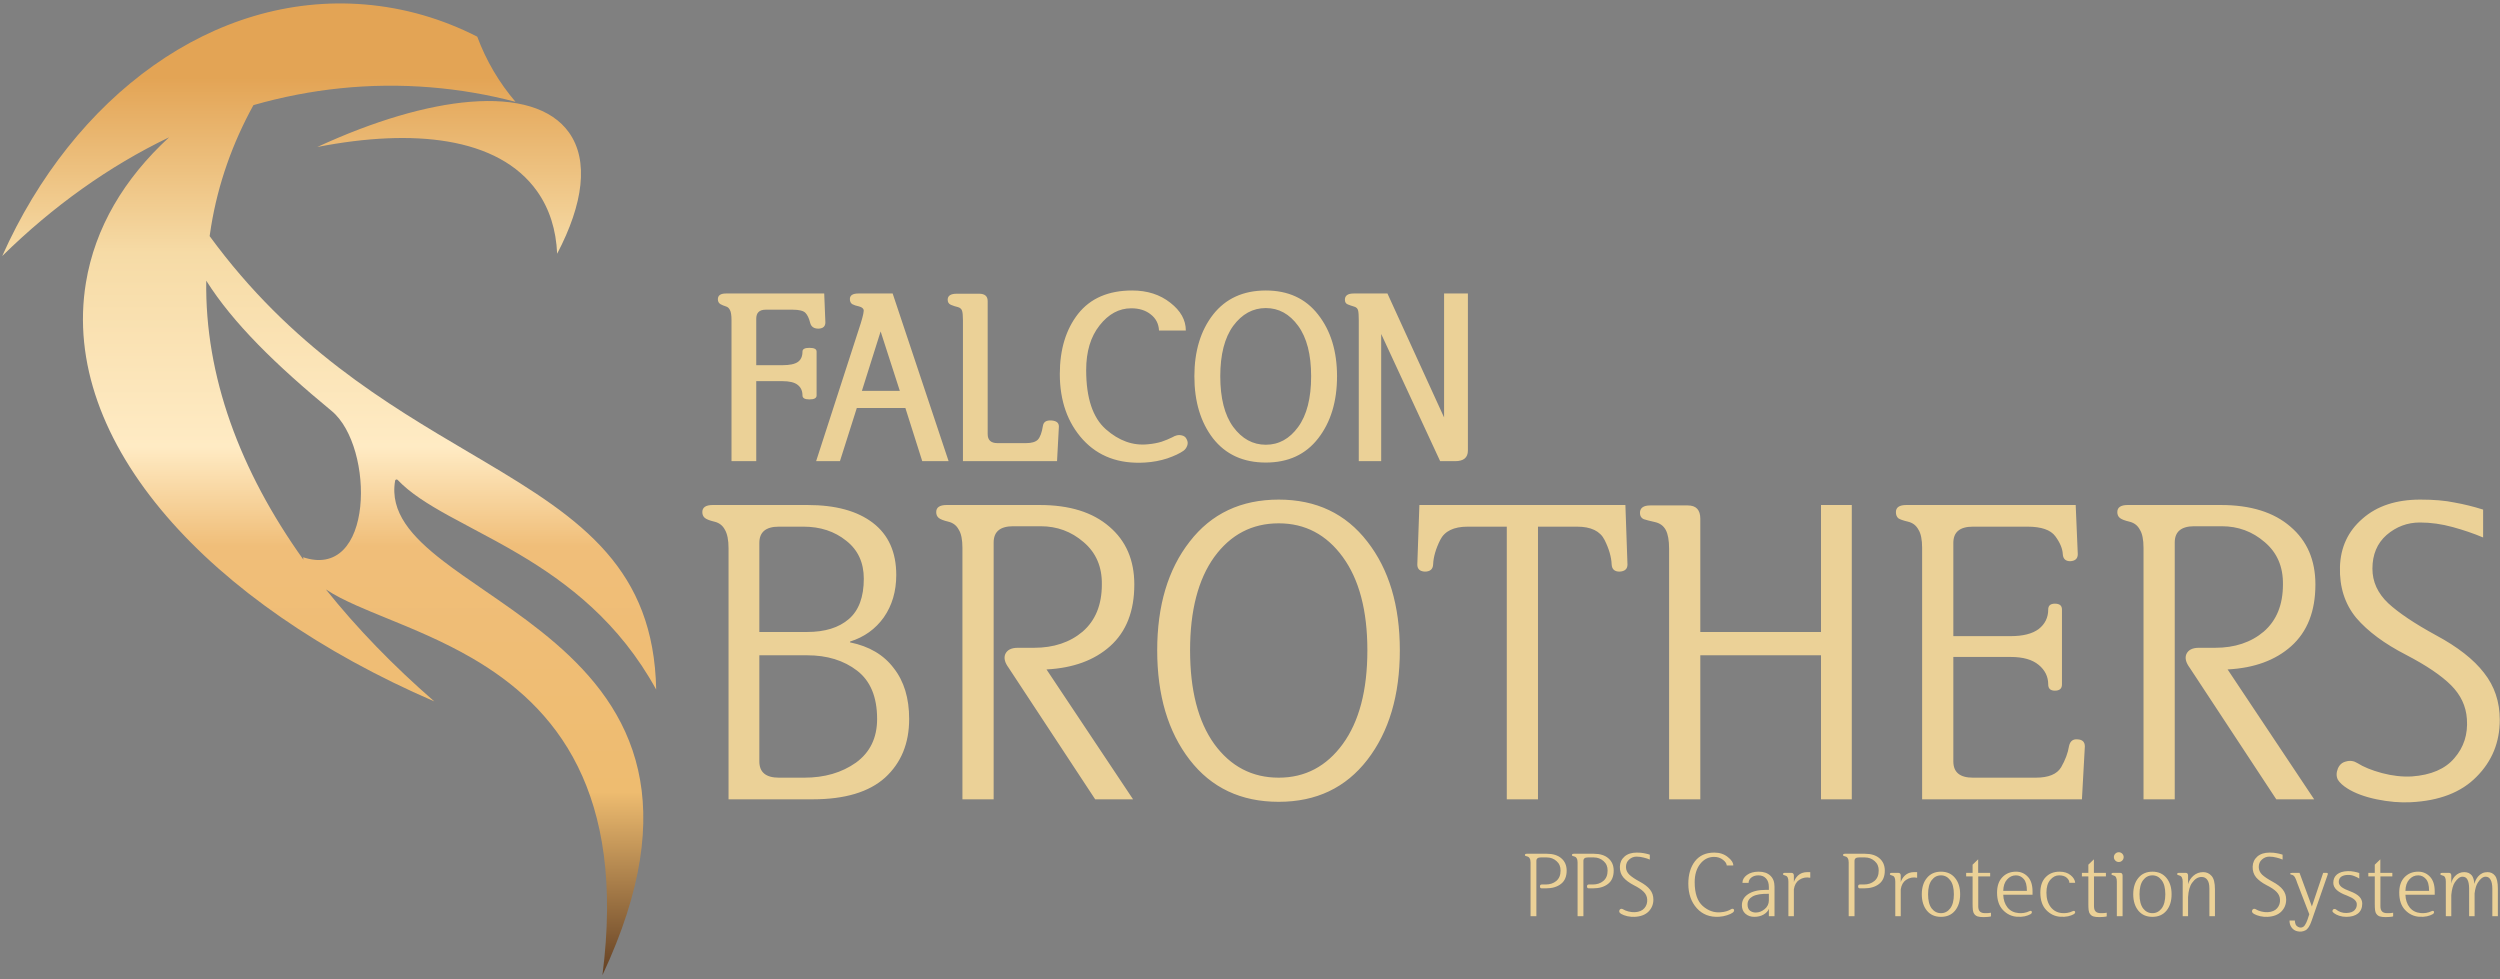 <svg width="595" height="233" viewBox="0 0 595 233" fill="none" xmlns="http://www.w3.org/2000/svg">
<rect x="0" y="0" width="595" height="233" fill="#808080" stroke="none"/>
<path d="M363.46 203.833C363.233 203.776 363.084 203.727 363.012 203.684C362.956 203.627 362.927 203.556 362.927 203.471C362.927 203.286 363.098 203.193 363.439 203.193H368.13C369.623 203.193 370.781 203.556 371.606 204.281C372.444 205.006 372.864 205.98 372.864 207.203C372.864 208.625 372.409 209.684 371.499 210.381C370.604 211.078 369.424 211.426 367.96 211.426H366.936C366.652 211.426 366.51 211.277 366.51 210.978C366.51 210.666 366.652 210.509 366.936 210.509H367.896C368.891 210.509 369.722 210.232 370.391 209.677C371.073 209.109 371.414 208.284 371.414 207.203C371.428 206.264 371.108 205.511 370.455 204.942C369.8 204.359 369.033 204.068 368.151 204.068H366.702C366.005 204.068 365.657 204.345 365.657 204.9V218.06H364.271V205.263C364.271 204.836 364.2 204.509 364.058 204.281C363.93 204.04 363.731 203.89 363.46 203.833ZM374.655 203.833C374.428 203.776 374.279 203.727 374.207 203.684C374.15 203.627 374.122 203.556 374.122 203.471C374.122 203.286 374.293 203.193 374.634 203.193H379.325C380.818 203.193 381.976 203.556 382.8 204.281C383.639 205.006 384.058 205.98 384.058 207.203C384.058 208.625 383.603 209.684 382.694 210.381C381.798 211.078 380.618 211.426 379.154 211.426H378.131C377.847 211.426 377.704 211.277 377.704 210.978C377.704 210.666 377.847 210.509 378.131 210.509H379.091C380.085 210.509 380.917 210.232 381.585 209.677C382.267 209.109 382.609 208.284 382.609 207.203C382.623 206.264 382.303 205.511 381.649 204.942C380.995 204.359 380.227 204.068 379.346 204.068H377.896C377.199 204.068 376.851 204.345 376.851 204.9V218.06H375.465V205.263C375.465 204.836 375.394 204.509 375.252 204.281C375.124 204.04 374.925 203.89 374.655 203.833ZM392.034 214.049C391.991 213.367 391.713 212.77 391.202 212.258C390.69 211.732 389.908 211.206 388.856 210.68C387.762 210.111 386.923 209.485 386.34 208.803C385.771 208.106 385.502 207.26 385.53 206.264C385.559 205.284 385.928 204.481 386.638 203.855C387.364 203.229 388.33 202.916 389.539 202.916C390.221 202.916 390.797 202.966 391.266 203.065C391.749 203.15 392.211 203.265 392.651 203.407V204.58C392.282 204.409 391.806 204.253 391.223 204.111C390.655 203.954 390.078 203.876 389.496 203.876C388.842 203.876 388.259 204.104 387.748 204.559C387.236 204.999 386.98 205.597 386.98 206.35C386.98 207.046 387.25 207.658 387.79 208.184C388.344 208.696 389.176 209.251 390.285 209.848C391.393 210.445 392.204 211.078 392.716 211.746C393.242 212.414 393.504 213.196 393.504 214.092C393.504 215.215 393.121 216.168 392.354 216.95C391.586 217.718 390.484 218.138 389.048 218.209C388.508 218.237 387.932 218.187 387.321 218.06C386.724 217.917 386.24 217.74 385.871 217.526C385.658 217.398 385.509 217.263 385.423 217.121C385.352 216.979 385.352 216.815 385.423 216.63C385.495 216.46 385.608 216.353 385.764 216.31C385.935 216.268 386.098 216.296 386.255 216.395C386.582 216.609 387.015 216.786 387.555 216.929C388.096 217.071 388.615 217.128 389.112 217.099C390.121 217.043 390.875 216.722 391.372 216.14C391.87 215.557 392.09 214.86 392.034 214.049ZM412.418 217.185C412.12 217.412 411.665 217.626 411.053 217.825C410.457 218.024 409.824 218.145 409.156 218.187C406.967 218.329 405.197 217.654 403.846 216.161C402.496 214.668 401.821 212.72 401.821 210.317C401.821 208.127 402.347 206.35 403.398 204.985C404.465 203.606 406 202.916 408.004 202.916C409.27 202.916 410.335 203.265 411.203 203.961C412.084 204.644 412.525 205.319 412.525 205.988H410.968C410.94 205.518 410.634 205.063 410.052 204.622C409.468 204.168 408.772 203.94 407.962 203.94C406.626 203.94 405.516 204.502 404.635 205.625C403.768 206.734 403.334 208.177 403.334 209.955C403.334 212.599 403.975 214.49 405.254 215.628C406.548 216.765 407.976 217.263 409.54 217.121C410.066 217.078 410.535 216.993 410.947 216.865C411.374 216.722 411.736 216.559 412.034 216.374C412.163 216.289 412.29 216.261 412.418 216.289C412.546 216.317 412.632 216.381 412.674 216.481C412.731 216.595 412.731 216.722 412.674 216.865C412.617 216.993 412.532 217.099 412.418 217.185ZM420.99 216.289C420.805 216.815 420.393 217.27 419.753 217.654C419.114 218.024 418.367 218.209 417.514 218.209C416.676 218.209 415.972 217.96 415.403 217.462C414.849 216.965 414.572 216.296 414.572 215.457C414.572 214.334 415.076 213.445 416.086 212.791C417.095 212.123 418.488 211.789 420.265 211.789H420.99V211.128C420.99 210.217 420.763 209.528 420.308 209.059C419.867 208.575 419.263 208.334 418.495 208.334C417.827 208.334 417.273 208.504 416.832 208.845C416.391 209.187 416.171 209.613 416.171 210.125H414.7C414.7 209.4 415.055 208.775 415.766 208.248C416.477 207.722 417.408 207.459 418.559 207.459C419.753 207.459 420.677 207.772 421.331 208.398C421.999 209.009 422.333 209.884 422.333 211.021V218.06H420.99V216.289ZM420.99 212.727C419.241 212.685 417.955 212.89 417.13 213.346C416.32 213.801 415.915 214.433 415.915 215.244C415.915 215.926 416.107 216.424 416.491 216.737C416.889 217.035 417.344 217.185 417.856 217.185C418.624 217.185 419.334 216.915 419.988 216.374C420.656 215.82 420.99 215.116 420.99 214.263V212.727ZM425.638 209.826C425.638 209.4 425.582 209.073 425.468 208.845C425.354 208.603 425.177 208.454 424.935 208.398C424.693 208.327 424.537 208.269 424.465 208.227C424.395 208.17 424.359 208.099 424.359 208.014C424.359 207.828 424.522 207.736 424.849 207.736H426.321C426.733 207.736 426.939 207.957 426.939 208.398V209.955C427.124 209.357 427.451 208.831 427.92 208.376C428.489 207.836 429.228 207.566 430.138 207.566H430.841V208.909C429.889 208.711 429.008 208.881 428.197 209.421C427.515 209.891 427.095 210.637 426.939 211.661V218.06H425.638V209.826ZM439.179 203.833C438.951 203.776 438.802 203.727 438.731 203.684C438.674 203.627 438.645 203.556 438.645 203.471C438.645 203.286 438.816 203.193 439.157 203.193H443.848C445.341 203.193 446.5 203.556 447.324 204.281C448.162 205.006 448.582 205.98 448.582 207.203C448.582 208.625 448.127 209.684 447.217 210.381C446.322 211.078 445.142 211.426 443.678 211.426H442.654C442.37 211.426 442.228 211.277 442.228 210.978C442.228 210.666 442.37 210.509 442.654 210.509H443.614C444.609 210.509 445.44 210.232 446.109 209.677C446.791 209.109 447.132 208.284 447.132 207.203C447.146 206.264 446.826 205.511 446.173 204.942C445.518 204.359 444.751 204.068 443.87 204.068H442.42C441.723 204.068 441.375 204.345 441.375 204.9V218.06H439.989V205.263C439.989 204.836 439.918 204.509 439.776 204.281C439.648 204.04 439.449 203.89 439.179 203.833ZM451.077 209.826C451.077 209.4 451.02 209.073 450.907 208.845C450.793 208.603 450.615 208.454 450.373 208.398C450.132 208.327 449.976 208.269 449.904 208.227C449.833 208.17 449.797 208.099 449.797 208.014C449.797 207.828 449.961 207.736 450.288 207.736H451.759C452.172 207.736 452.377 207.957 452.377 208.398V209.955C452.563 209.357 452.889 208.831 453.358 208.376C453.927 207.836 454.666 207.566 455.576 207.566H456.279V208.909C455.327 208.711 454.446 208.881 453.635 209.421C452.953 209.891 452.534 210.637 452.377 211.661V218.06H451.077V209.826ZM457.389 212.834C457.389 211.227 457.794 209.933 458.604 208.952C459.414 207.957 460.53 207.459 461.952 207.459C463.373 207.459 464.489 207.957 465.299 208.952C466.109 209.933 466.515 211.227 466.515 212.834C466.515 214.44 466.109 215.742 465.299 216.737C464.489 217.718 463.373 218.209 461.952 218.209C460.53 218.209 459.414 217.718 458.604 216.737C457.794 215.742 457.389 214.44 457.389 212.834ZM458.881 212.834C458.881 214.313 459.165 215.436 459.734 216.204C460.317 216.957 461.056 217.334 461.952 217.334C462.833 217.334 463.565 216.957 464.148 216.204C464.731 215.436 465.022 214.313 465.022 212.834C465.022 211.355 464.731 210.239 464.148 209.485C463.565 208.718 462.833 208.334 461.952 208.334C461.056 208.334 460.317 208.718 459.734 209.485C459.165 210.239 458.881 211.355 458.881 212.834ZM470.801 204.516V207.736H473.658V208.589H470.822V215.713C470.822 216.268 470.957 216.68 471.227 216.95C471.498 217.206 471.91 217.334 472.464 217.334C472.748 217.334 473.011 217.327 473.253 217.313C473.494 217.299 473.694 217.27 473.85 217.228V218.102C473.68 218.159 473.395 218.201 472.997 218.23C472.599 218.258 472.3 218.272 472.101 218.272C471.49 218.272 471.007 218.216 470.652 218.102C470.31 217.974 470.054 217.782 469.884 217.526C469.699 217.285 469.585 216.972 469.542 216.588C469.5 216.19 469.479 215.728 469.479 215.201V208.589H467.943V207.736H469.479V205.795L470.801 204.516ZM476.771 212.94C476.814 214.178 477.155 215.194 477.794 215.99C478.435 216.772 479.309 217.213 480.417 217.313C480.829 217.356 481.256 217.341 481.696 217.27C482.151 217.199 482.599 217.057 483.04 216.844C483.182 216.772 483.303 216.758 483.402 216.801C483.502 216.844 483.559 216.908 483.573 216.993C483.602 217.092 483.588 217.199 483.531 217.313C483.474 217.412 483.388 217.497 483.275 217.568C482.905 217.782 482.443 217.952 481.889 218.081C481.349 218.194 480.737 218.23 480.055 218.187C478.761 218.102 477.645 217.568 476.707 216.588C475.769 215.606 475.3 214.227 475.3 212.45C475.3 210.871 475.719 209.649 476.558 208.782C477.396 207.9 478.484 207.459 479.82 207.459C480.929 207.459 481.86 207.857 482.614 208.653C483.367 209.45 483.744 210.623 483.744 212.173V212.94H476.771ZM476.771 212.023H482.4C482.4 210.687 482.144 209.741 481.633 209.187C481.135 208.618 480.524 208.334 479.799 208.334C478.974 208.334 478.271 208.66 477.688 209.315C477.105 209.955 476.8 210.857 476.771 212.023ZM493.574 217.568C493.204 217.782 492.742 217.952 492.188 218.081C491.648 218.194 491.036 218.23 490.354 218.187C489.06 218.102 487.944 217.568 487.006 216.588C486.068 215.606 485.599 214.227 485.599 212.45C485.599 210.871 486.018 209.649 486.857 208.782C487.695 207.9 488.797 207.459 490.162 207.459C491.257 207.459 492.138 207.736 492.806 208.291C493.474 208.831 493.837 209.435 493.894 210.104H492.508C492.508 209.663 492.294 209.258 491.868 208.888C491.441 208.518 490.838 208.334 490.056 208.334C489.274 208.334 488.577 208.689 487.966 209.4C487.355 210.097 487.049 211.114 487.049 212.45C487.049 213.844 487.383 214.981 488.051 215.862C488.719 216.73 489.608 217.213 490.716 217.313C491.128 217.356 491.555 217.341 491.995 217.27C492.45 217.199 492.898 217.057 493.339 216.844C493.481 216.772 493.595 216.758 493.68 216.801C493.78 216.844 493.844 216.908 493.872 216.993C493.915 217.092 493.901 217.199 493.83 217.313C493.773 217.412 493.687 217.497 493.574 217.568ZM498.35 204.516V207.736H501.208V208.589H498.371V215.713C498.371 216.268 498.506 216.68 498.776 216.95C499.047 217.206 499.459 217.334 500.013 217.334C500.298 217.334 500.56 217.327 500.802 217.313C501.044 217.299 501.243 217.27 501.399 217.228V218.102C501.229 218.159 500.944 218.201 500.546 218.23C500.148 218.258 499.85 218.272 499.651 218.272C499.04 218.272 498.556 218.216 498.201 218.102C497.86 217.974 497.604 217.782 497.433 217.526C497.249 217.285 497.134 216.972 497.092 216.588C497.049 216.19 497.028 215.728 497.028 215.201V208.589H495.493V207.736H497.028V205.795L498.35 204.516ZM505.173 218.06H503.809V209.826C503.809 209.4 503.752 209.073 503.638 208.845C503.524 208.603 503.347 208.454 503.105 208.398C502.864 208.327 502.707 208.269 502.636 208.227C502.565 208.184 502.529 208.113 502.529 208.014C502.529 207.828 502.693 207.736 503.02 207.736H504.577C504.974 207.736 505.173 207.957 505.173 208.398V218.06ZM505.429 203.982C505.429 204.309 505.315 204.587 505.088 204.814C504.86 205.042 504.591 205.155 504.278 205.155C503.951 205.155 503.674 205.042 503.446 204.814C503.219 204.587 503.105 204.309 503.105 203.982C503.105 203.67 503.219 203.4 503.446 203.172C503.674 202.945 503.951 202.831 504.278 202.831C504.591 202.831 504.86 202.945 505.088 203.172C505.315 203.4 505.429 203.67 505.429 203.982ZM507.711 212.834C507.711 211.227 508.116 209.933 508.927 208.952C509.737 207.957 510.852 207.459 512.274 207.459C513.696 207.459 514.811 207.957 515.621 208.952C516.432 209.933 516.837 211.227 516.837 212.834C516.837 214.44 516.432 215.742 515.621 216.737C514.811 217.718 513.696 218.209 512.274 218.209C510.852 218.209 509.737 217.718 508.927 216.737C508.116 215.742 507.711 214.44 507.711 212.834ZM509.203 212.834C509.203 214.313 509.488 215.436 510.056 216.204C510.639 216.957 511.378 217.334 512.274 217.334C513.156 217.334 513.887 216.957 514.471 216.204C515.053 215.436 515.345 214.313 515.345 212.834C515.345 211.355 515.053 210.239 514.471 209.485C513.887 208.718 513.156 208.334 512.274 208.334C511.378 208.334 510.639 208.718 510.056 209.485C509.488 210.239 509.203 211.355 509.203 212.834ZM520.76 218.06H519.481V209.826C519.481 209.4 519.417 209.073 519.289 208.845C519.176 208.603 518.983 208.447 518.713 208.376C518.514 208.32 518.373 208.269 518.287 208.227C518.201 208.184 518.159 208.113 518.159 208.014C518.159 207.828 518.33 207.736 518.671 207.736H520.185C520.569 207.736 520.76 207.957 520.76 208.398V210.445C520.96 209.677 521.379 209.009 522.018 208.44C522.687 207.857 523.469 207.566 524.364 207.566C525.16 207.566 525.821 207.864 526.347 208.462C526.887 209.059 527.157 210.118 527.157 211.639V218.06H525.835V211.469C525.835 210.516 525.665 209.819 525.324 209.378C524.997 208.938 524.549 208.718 523.981 208.718C523.128 208.718 522.374 209.18 521.72 210.104C521.165 210.857 520.846 211.995 520.76 213.516V218.06ZM542.638 214.049C542.595 213.367 542.318 212.77 541.806 212.258C541.295 211.732 540.513 211.206 539.461 210.68C538.366 210.111 537.527 209.485 536.945 208.803C536.376 208.106 536.106 207.26 536.134 206.264C536.163 205.284 536.533 204.481 537.243 203.855C537.968 203.229 538.935 202.916 540.143 202.916C540.826 202.916 541.401 202.966 541.87 203.065C542.354 203.15 542.816 203.265 543.257 203.407V204.58C542.887 204.409 542.411 204.253 541.827 204.111C541.259 203.954 540.684 203.876 540.1 203.876C539.447 203.876 538.863 204.104 538.352 204.559C537.84 204.999 537.584 205.597 537.584 206.35C537.584 207.046 537.854 207.658 538.394 208.184C538.949 208.696 539.781 209.251 540.889 209.848C541.999 210.445 542.809 211.078 543.321 211.746C543.846 212.414 544.109 213.196 544.109 214.092C544.109 215.215 543.726 216.168 542.958 216.95C542.19 217.718 541.089 218.138 539.653 218.209C539.113 218.237 538.537 218.187 537.925 218.06C537.329 217.917 536.846 217.74 536.476 217.526C536.262 217.398 536.113 217.263 536.028 217.121C535.957 216.979 535.957 216.815 536.028 216.63C536.099 216.46 536.212 216.353 536.369 216.31C536.54 216.268 536.703 216.296 536.86 216.395C537.186 216.609 537.62 216.786 538.16 216.929C538.7 217.071 539.219 217.128 539.716 217.099C540.726 217.043 541.479 216.722 541.977 216.14C542.475 215.557 542.695 214.86 542.638 214.049ZM546.86 221.664C546.263 221.55 545.787 221.259 545.432 220.79C545.076 220.32 544.898 219.751 544.898 219.083H546.177C546.177 219.268 546.206 219.474 546.263 219.702C546.32 219.929 546.391 220.1 546.476 220.213C546.59 220.37 546.761 220.505 546.988 220.618C547.216 220.747 547.464 220.79 547.734 220.747C548.09 220.69 548.367 220.498 548.566 220.171C548.779 219.858 548.985 219.431 549.184 218.891L549.61 217.59L546.732 210.125C546.59 209.656 546.426 209.244 546.242 208.888C546.057 208.532 545.829 208.312 545.559 208.227C545.389 208.184 545.26 208.149 545.175 208.12C545.104 208.092 545.069 208.035 545.069 207.95C545.069 207.807 545.239 207.736 545.581 207.736H547.286L550.229 215.735L552.916 207.736H553.705C553.861 207.736 553.96 207.779 554.003 207.864C554.046 207.936 554.039 208.042 553.982 208.184L550.165 219.147C549.739 220.399 549.241 221.159 548.672 221.429C548.118 221.713 547.514 221.791 546.86 221.664ZM558.545 213.132C557.536 212.777 556.747 212.35 556.178 211.853C555.609 211.341 555.326 210.758 555.326 210.104C555.326 209.265 555.616 208.603 556.2 208.12C556.796 207.623 557.664 207.359 558.801 207.331C559.298 207.317 559.782 207.359 560.251 207.459C560.734 207.545 561.153 207.651 561.509 207.779V209.102C561.253 208.916 560.869 208.725 560.357 208.525C559.86 208.312 559.341 208.212 558.801 208.227C558.147 208.241 557.621 208.384 557.223 208.653C556.839 208.923 556.64 209.322 556.626 209.848C556.612 210.332 556.839 210.758 557.308 211.128C557.791 211.483 558.453 211.81 559.291 212.108C560.329 212.492 561.075 212.926 561.53 213.41C561.985 213.893 562.213 214.44 562.213 215.052C562.213 216.062 561.879 216.844 561.21 217.398C560.542 217.938 559.611 218.209 558.417 218.209C557.834 218.209 557.272 218.123 556.733 217.952C556.207 217.768 555.809 217.568 555.538 217.356C555.311 217.185 555.176 217.05 555.133 216.95C555.105 216.836 555.126 216.708 555.197 216.566C555.283 216.424 555.396 216.346 555.538 216.331C555.695 216.303 555.844 216.346 555.986 216.46C556.271 216.701 556.633 216.908 557.074 217.078C557.529 217.235 557.984 217.306 558.438 217.292C559.362 217.263 560.016 217.035 560.4 216.609C560.798 216.183 560.969 215.67 560.912 215.073C560.883 214.746 560.698 214.426 560.357 214.113C560.016 213.801 559.412 213.474 558.545 213.132ZM566.52 204.516V207.736H569.377V208.589H566.541V215.713C566.541 216.268 566.676 216.68 566.947 216.95C567.216 217.206 567.628 217.334 568.183 217.334C568.467 217.334 568.73 217.327 568.972 217.313C569.214 217.299 569.412 217.27 569.569 217.228V218.102C569.398 218.159 569.114 218.201 568.716 218.23C568.318 218.258 568.019 218.272 567.821 218.272C567.209 218.272 566.726 218.216 566.37 218.102C566.029 217.974 565.774 217.782 565.603 217.526C565.418 217.285 565.304 216.972 565.262 216.588C565.219 216.19 565.198 215.728 565.198 215.201V208.589H563.662V207.736H565.198V205.795L566.52 204.516ZM572.49 212.94C572.533 214.178 572.874 215.194 573.514 215.99C574.153 216.772 575.027 217.213 576.136 217.313C576.549 217.356 576.975 217.341 577.416 217.27C577.871 217.199 578.318 217.057 578.759 216.844C578.901 216.772 579.022 216.758 579.122 216.801C579.221 216.844 579.278 216.908 579.292 216.993C579.321 217.092 579.306 217.199 579.249 217.313C579.193 217.412 579.107 217.497 578.994 217.568C578.624 217.782 578.162 217.952 577.608 218.081C577.067 218.194 576.457 218.23 575.774 218.187C574.48 218.102 573.365 217.568 572.426 216.588C571.488 215.606 571.019 214.227 571.019 212.45C571.019 210.871 571.438 209.649 572.277 208.782C573.116 207.9 574.203 207.459 575.54 207.459C576.648 207.459 577.579 207.857 578.333 208.653C579.086 209.45 579.463 210.623 579.463 212.173V212.94H572.49ZM572.49 212.023H578.12C578.12 210.687 577.864 209.741 577.352 209.187C576.855 208.618 576.243 208.334 575.518 208.334C574.694 208.334 573.99 208.66 573.407 209.315C572.824 209.955 572.519 210.857 572.49 212.023ZM583.408 218.06H582.107V209.826C582.107 209.4 582.05 209.073 581.936 208.845C581.822 208.603 581.645 208.454 581.403 208.398C581.162 208.327 580.998 208.269 580.913 208.227C580.842 208.184 580.806 208.113 580.806 208.014C580.806 207.828 580.976 207.736 581.318 207.736H582.832C583.216 207.736 583.408 207.957 583.408 208.398V210.296C583.521 209.613 583.813 209.023 584.282 208.525C584.893 207.886 585.632 207.566 586.499 207.566C587.267 207.566 587.871 207.836 588.312 208.376C588.625 208.789 588.824 209.457 588.909 210.381C589.065 209.713 589.357 209.123 589.783 208.61C590.38 207.914 591.127 207.566 592.022 207.566C592.776 207.566 593.372 207.85 593.813 208.419C594.268 208.987 594.496 210.033 594.496 211.554V218.06H593.174V211.533C593.174 210.594 593.038 209.884 592.769 209.4C592.498 208.902 592.107 208.653 591.596 208.653C590.942 208.653 590.309 209.137 589.698 210.104C589.343 210.659 589.094 211.505 588.952 212.642V218.06H587.651V211.533C587.651 210.58 587.523 209.862 587.267 209.378C587.025 208.895 586.627 208.653 586.073 208.653C585.476 208.653 584.871 209.094 584.261 209.976C583.82 210.63 583.535 211.639 583.408 213.005V218.06Z" fill="#EBD197"/>
<path d="M179.986 86.915H186.259C187.946 86.915 189.157 86.658 189.89 86.144C190.624 85.63 190.991 84.805 190.991 83.668C190.991 83.08 191.541 82.787 192.642 82.787C193.779 82.787 194.348 83.08 194.348 83.668V94.126C194.348 94.749 193.779 95.061 192.642 95.061C191.541 95.061 190.991 94.749 190.991 94.126C190.991 93.025 190.606 92.18 189.835 91.594C189.102 91.006 187.891 90.713 186.204 90.713H179.986V109.757H174.098V76.182C174.098 75.008 173.969 74.2 173.713 73.76C173.492 73.32 173.18 73.045 172.777 72.934C172.3 72.788 171.86 72.605 171.457 72.384C171.053 72.128 170.851 71.742 170.851 71.229C170.851 70.311 171.493 69.852 172.777 69.852H196.164L196.439 76.732C196.439 77.686 195.889 78.181 194.788 78.218C193.687 78.218 193.027 77.741 192.807 76.787C192.55 75.76 192.184 74.989 191.707 74.476C191.229 73.962 190.202 73.705 188.625 73.705H182.242C180.738 73.705 179.986 74.421 179.986 75.852V86.915ZM219.495 109.757L215.479 97.097H203.922L199.905 109.757H194.238L204.858 76.952C205.445 75.044 205.665 73.944 205.518 73.65C205.372 73.32 205.023 73.082 204.472 72.934C203.776 72.788 203.226 72.605 202.822 72.384C202.455 72.128 202.272 71.724 202.272 71.173C202.272 70.293 202.95 69.852 204.308 69.852H212.452L225.768 109.757H219.495ZM214.157 93.024L209.59 78.879L205.133 93.024H214.157ZM235.068 103.317C235.068 104.748 235.838 105.464 237.379 105.464H244.203C245.523 105.464 246.459 105.189 247.009 104.638C247.559 104.051 247.962 102.95 248.219 101.336C248.366 100.418 249.027 99.996 250.2 100.07C251.411 100.143 252.016 100.62 252.016 101.501L251.576 109.757H229.18V76.237C229.18 75.099 229.106 74.329 228.96 73.925C228.813 73.522 228.501 73.246 228.024 73.1C227.401 72.953 226.832 72.769 226.318 72.549C225.805 72.329 225.548 71.925 225.548 71.338C225.548 70.384 226.264 69.907 227.694 69.907H233.032C234.389 69.907 235.068 70.494 235.068 71.668V103.317ZM281.676 107.28C280.796 107.904 279.511 108.509 277.824 109.097C276.136 109.647 274.357 109.977 272.486 110.087C266.323 110.454 261.408 108.637 257.739 104.638C254.07 100.602 252.236 95.391 252.236 89.007C252.236 83.172 253.685 78.402 256.584 74.696C259.519 70.99 263.81 69.137 269.46 69.137C273.055 69.137 276.081 70.109 278.539 72.054C280.997 73.962 282.226 76.164 282.226 78.659H275.843C275.769 77.081 275.128 75.815 273.917 74.861C272.707 73.871 271.147 73.375 269.24 73.375C266.342 73.375 263.828 74.732 261.701 77.448C259.574 80.127 258.509 83.668 258.509 88.071C258.509 94.713 260.069 99.409 263.187 102.161C266.305 104.913 269.644 106.106 273.202 105.739C274.412 105.629 275.495 105.427 276.448 105.133C277.402 104.803 278.246 104.455 278.98 104.088C279.787 103.611 280.502 103.446 281.126 103.592C281.786 103.702 282.226 104.033 282.447 104.583C282.703 105.06 282.74 105.555 282.556 106.069C282.373 106.583 282.08 106.987 281.676 107.28ZM284.262 89.557C284.262 83.576 285.748 78.677 288.719 74.861C291.728 71.045 295.909 69.137 301.265 69.137C306.585 69.137 310.73 71.045 313.702 74.861C316.709 78.677 318.214 83.576 318.214 89.557C318.214 95.575 316.709 100.51 313.702 104.363C310.73 108.179 306.585 110.087 301.265 110.087C295.909 110.087 291.728 108.179 288.719 104.363C285.748 100.51 284.262 95.575 284.262 89.557ZM290.425 89.557C290.425 94.767 291.452 98.785 293.507 101.61C295.598 104.436 298.184 105.849 301.265 105.849C304.347 105.849 306.915 104.436 308.969 101.61C311.024 98.785 312.051 94.767 312.051 89.557C312.051 84.383 311.024 80.383 308.969 77.558C306.915 74.732 304.347 73.32 301.265 73.32C298.184 73.32 295.598 74.732 293.507 77.558C291.452 80.383 290.425 84.383 290.425 89.557ZM330.21 69.852L343.692 99.354V69.852H349.36V107.225C349.36 108.913 348.35 109.757 346.333 109.757H342.756L328.724 79.484V109.757H323.387V76.127C323.387 75.026 323.331 74.273 323.221 73.871C323.111 73.43 322.818 73.136 322.341 72.99C321.717 72.806 321.186 72.623 320.745 72.439C320.305 72.256 320.085 71.889 320.085 71.338C320.085 70.348 320.782 69.852 322.176 69.852H330.21Z" fill="#EBD197"/>
<path d="M180.723 129.208V150.41H192.114C196.34 150.41 199.641 149.386 202.019 147.339C204.396 145.291 205.585 142.088 205.585 137.728C205.585 133.898 204.198 130.892 201.424 128.713C198.651 126.467 195.25 125.344 191.222 125.344H185.378C182.275 125.344 180.723 126.632 180.723 129.208ZM180.723 181.222C180.723 183.798 182.275 185.086 185.378 185.086H191.42C196.241 185.086 200.335 183.897 203.703 181.519C207.07 179.076 208.754 175.608 208.754 171.117C208.754 165.898 207.169 162.068 204 159.624C200.83 157.18 196.868 155.958 192.114 155.958H180.723V181.222ZM193.402 190.237H173.394V130.496C173.394 128.515 173.097 127.029 172.502 126.038C171.974 125.047 171.148 124.42 170.026 124.155C168.903 123.892 168.144 123.594 167.748 123.264C167.351 122.933 167.153 122.471 167.153 121.877C167.153 120.754 167.979 120.193 169.63 120.193H192.213C198.882 120.193 204.065 121.612 207.763 124.452C211.461 127.293 213.31 131.421 213.31 136.837C213.31 140.734 212.32 144.102 210.339 146.942C208.358 149.717 205.683 151.632 202.316 152.688V152.887C206.872 153.811 210.339 155.859 212.716 159.029C215.159 162.134 216.381 166.163 216.381 171.117C216.381 176.929 214.466 181.585 210.636 185.086C206.806 188.52 201.061 190.237 193.402 190.237ZM247.68 125.245H241.143C238.04 125.245 236.488 126.534 236.488 129.109V190.237H229.059V130.397C229.059 128.415 228.762 126.963 228.167 126.038C227.639 125.047 226.814 124.42 225.692 124.155C224.569 123.892 223.81 123.594 223.413 123.264C223.017 122.933 222.819 122.471 222.819 121.877C222.819 120.754 223.644 120.193 225.295 120.193H247.482C254.547 120.193 260.061 121.91 264.023 125.344C267.985 128.713 269.966 133.303 269.966 139.116C269.966 145.456 268.051 150.344 264.222 153.778C260.458 157.147 255.406 158.997 249.067 159.326L269.669 190.237H260.655L240.053 158.93C239.129 157.676 238.865 156.586 239.261 155.661C239.723 154.67 240.714 154.175 242.233 154.175H246.095C250.783 154.175 254.647 152.887 257.684 150.311C260.722 147.669 262.24 143.937 262.24 139.116C262.306 134.889 260.853 131.52 257.882 129.01C254.977 126.5 251.576 125.245 247.68 125.245ZM275.414 154.77C275.414 144.135 277.989 135.516 283.14 128.911C288.29 122.24 295.356 118.904 304.336 118.904C313.251 118.904 320.283 122.24 325.434 128.911C330.584 135.516 333.16 144.135 333.16 154.77C333.16 165.469 330.584 174.154 325.434 180.826C320.283 187.497 313.251 190.832 304.336 190.832C295.356 190.832 288.29 187.497 283.14 180.826C277.989 174.154 275.414 165.469 275.414 154.77ZM283.239 154.77C283.239 164.281 285.153 171.71 288.984 177.061C292.879 182.411 297.997 185.086 304.336 185.086C310.609 185.086 315.694 182.411 319.59 177.061C323.485 171.71 325.434 164.281 325.434 154.77C325.434 145.324 323.485 137.926 319.59 132.577C315.694 127.227 310.609 124.552 304.336 124.552C297.997 124.552 292.879 127.227 288.984 132.577C285.153 137.926 283.239 145.324 283.239 154.77ZM349.305 125.344C346.003 125.344 343.823 126.401 342.767 128.515C341.71 130.628 341.149 132.577 341.084 134.36C341.017 135.483 340.357 136.045 339.102 136.045C337.914 135.978 337.319 135.417 337.319 134.36L337.815 120.193H386.844L387.339 134.36C387.339 135.417 386.712 135.978 385.457 136.045C384.268 136.045 383.642 135.483 383.575 134.36C383.509 132.577 382.948 130.628 381.891 128.515C380.835 126.401 378.656 125.344 375.354 125.344H366.043V190.237H358.615V125.344H349.305ZM404.673 190.237H397.244V130.595C397.244 128.614 396.98 127.128 396.452 126.137C395.923 125.146 395.065 124.519 393.876 124.254C392.688 123.99 391.797 123.759 391.202 123.561C390.608 123.297 390.31 122.802 390.31 122.075C390.31 120.886 391.136 120.292 392.787 120.292H401.701C403.682 120.292 404.673 121.348 404.673 123.462V150.41H433.397V120.193H440.726V190.237H433.397V155.958H404.673V190.237ZM464.894 151.4H478.563C481.468 151.4 483.681 150.84 485.199 149.717C486.718 148.527 487.477 146.975 487.477 145.06C487.477 144.135 488.006 143.673 489.062 143.673C490.185 143.673 490.746 144.135 490.746 145.06V162.893C490.746 163.884 490.185 164.379 489.062 164.379C488.006 164.379 487.477 163.884 487.477 162.893C487.477 161.044 486.718 159.492 485.199 158.237C483.681 156.982 481.468 156.355 478.563 156.355H464.894V181.222C464.894 183.798 466.446 185.086 469.549 185.086H484.506C487.543 185.086 489.557 184.26 490.548 182.609C491.539 180.892 492.166 179.207 492.43 177.556C492.694 176.367 493.387 175.839 494.51 175.971C495.633 176.037 496.194 176.598 496.194 177.655L495.5 190.237H457.466V130.397C457.466 128.415 457.168 126.963 456.574 126.038C456.046 125.047 455.22 124.42 454.098 124.155C452.975 123.892 452.216 123.627 451.82 123.363C451.424 123.033 451.226 122.538 451.226 121.877C451.226 120.754 452.051 120.193 453.702 120.193H494.015L494.51 131.883C494.51 132.94 493.916 133.501 492.727 133.568C491.605 133.568 491.01 133.006 490.944 131.883C490.879 130.562 490.284 129.142 489.161 127.623C488.039 126.104 485.827 125.344 482.525 125.344H469.549C466.446 125.344 464.894 126.632 464.894 129.208V151.4ZM528.781 125.245H522.244C519.14 125.245 517.588 126.534 517.588 129.109V190.237H510.159V130.397C510.159 128.415 509.863 126.963 509.268 126.038C508.74 125.047 507.915 124.42 506.792 124.155C505.67 123.892 504.91 123.594 504.514 123.264C504.117 122.933 503.92 122.471 503.92 121.877C503.92 120.754 504.745 120.193 506.396 120.193H528.583C535.648 120.193 541.162 121.91 545.124 125.344C549.086 128.713 551.067 133.303 551.067 139.116C551.067 145.456 549.152 150.344 545.322 153.778C541.558 157.147 536.507 158.997 530.168 159.326L550.77 190.237H541.756L521.154 158.93C520.229 157.676 519.965 156.586 520.362 155.661C520.824 154.67 521.814 154.175 523.333 154.175H527.196C531.884 154.175 535.748 152.887 538.785 150.311C541.823 147.669 543.341 143.937 543.341 139.116C543.407 134.889 541.954 131.52 538.983 129.01C536.077 126.5 532.677 125.245 528.781 125.245ZM587.121 171.117C586.923 168.078 585.668 165.403 583.357 163.091C581.046 160.78 577.48 158.369 572.66 155.859C567.509 153.217 563.547 150.278 560.774 147.042C558.066 143.739 556.779 139.71 556.911 134.955C557.043 130.265 558.826 126.434 562.259 123.462C565.693 120.424 570.282 118.904 576.027 118.904C579.263 118.904 581.97 119.136 584.149 119.598C586.394 119.994 588.672 120.556 590.983 121.282V127.92C588.805 126.996 586.394 126.17 583.753 125.444C581.112 124.717 578.504 124.354 575.929 124.354C572.957 124.354 570.316 125.344 568.005 127.325C565.759 129.307 564.636 131.982 564.636 135.351C564.636 138.455 565.892 141.196 568.4 143.574C570.909 145.885 574.706 148.429 579.791 151.203C584.941 153.977 588.738 156.949 591.182 160.119C593.691 163.289 594.946 167.021 594.946 171.315C594.946 176.665 593.096 181.189 589.398 184.888C585.767 188.587 580.55 190.601 573.749 190.931C571.24 191.063 568.533 190.832 565.627 190.237C562.788 189.643 560.477 188.785 558.694 187.662C557.637 187.001 556.878 186.308 556.415 185.581C556.019 184.789 556.019 183.897 556.415 182.906C556.812 181.982 557.472 181.42 558.397 181.222C559.321 180.958 560.212 181.09 561.071 181.618C562.523 182.543 564.472 183.335 566.915 183.996C569.424 184.657 571.801 184.92 574.047 184.789C578.602 184.458 581.97 183.005 584.149 180.43C586.394 177.853 587.385 174.749 587.121 171.117Z" fill="#EBD197"/>
<path fill-rule="evenodd" clip-rule="evenodd" d="M86.736 1.056C96.259 1.833 105.276 4.491 113.585 8.726C115.701 14.443 118.805 19.681 122.689 24.233C116.137 22.511 109.394 21.347 102.489 20.784C88.049 19.605 73.886 21.131 60.319 25.018C55.341 34.052 51.922 43.684 50.248 53.847C50.119 54.628 50.001 55.409 49.894 56.191C69.221 82.641 92.06 96.125 111.588 107.654C112.764 108.349 113.928 109.037 115.08 109.719C126.778 116.659 137.048 123.097 144.401 131.561C151.506 139.738 155.898 149.821 156.171 164.115C147.379 148.098 135.1 138.749 123.522 131.893C119.686 129.623 115.916 127.62 112.38 125.741L112.38 125.741L112.379 125.741L112.349 125.725L112.297 125.698L112.297 125.697L112.295 125.696C110.396 124.687 108.564 123.714 106.827 122.754C101.817 119.987 97.583 117.329 94.641 114.219C94.55 114.122 94.411 114.085 94.284 114.124C94.156 114.163 94.061 114.27 94.038 114.401C92.744 121.877 97.944 127.713 105.52 133.55C108.456 135.813 111.776 138.095 115.256 140.487L115.257 140.488L115.268 140.496L115.48 140.641C116.431 141.295 117.394 141.957 118.363 142.629C122.967 145.821 127.737 149.247 132.215 153.116C141.17 160.854 148.937 170.351 151.867 183.265C154.705 195.772 153.016 211.539 143.377 232.096C146.193 210.184 143.393 194.27 137.518 182.42C131.446 170.171 122.107 162.302 112.376 156.643C105.472 152.628 98.343 149.713 92.053 147.141L92.05 147.14C89.493 146.094 87.075 145.105 84.866 144.122C82.041 142.864 79.564 141.619 77.562 140.28C84.908 149.481 93.555 158.403 103.362 166.935C76.361 155.261 54.303 139.904 39.635 122.857C24.591 105.373 17.341 86.139 20.45 67.274C22.609 54.174 29.557 42.508 40.251 32.674C25.926 39.55 12.538 49.129 0.528 60.935C17.515 22.85 50.754 -1.881 86.736 1.056ZM49.088 66.803C48.741 89.361 57.005 111.933 72.211 133.205C72.185 133.013 72.165 132.819 72.153 132.622C74.118 133.281 75.874 133.433 77.425 133.154C79.107 132.852 80.524 132.047 81.686 130.878C83.998 128.55 85.294 124.785 85.733 120.619C86.173 116.443 85.758 111.811 84.596 107.694C83.436 103.583 81.518 99.942 78.915 97.794C65.653 86.852 55.478 76.927 49.088 66.803ZM106.478 33.675C115.907 35.256 123.273 39.119 127.8 45.477C130.798 49.689 132.356 54.723 132.602 60.384C138.859 48.472 140.16 38.194 135.423 31.541C131.259 25.691 122.923 23.334 111.905 24.228C101.58 25.067 88.992 28.756 75.521 34.981C87.248 32.699 97.757 32.214 106.478 33.675Z" fill="url(#paint0_linear_210_10)"/>
<defs>
<linearGradient id="paint0_linear_210_10" x1="76.015" y1="0.82" x2="76.015" y2="243.251" gradientUnits="userSpaceOnUse">
<stop offset="0.073" stop-color="#E3A455"/>
<stop offset="0.245" stop-color="#F6DBA6"/>
<stop offset="0.435" stop-color="#FFEBC4"/>
<stop offset="0.533" stop-color="#F0BE79"/>
<stop offset="0.774" stop-color="#EEBC70"/>
<stop offset="0.91" stop-color="#855E36"/>
<stop offset="1" stop-color="#3F1F0F"/>
</linearGradient>
</defs>
</svg>
